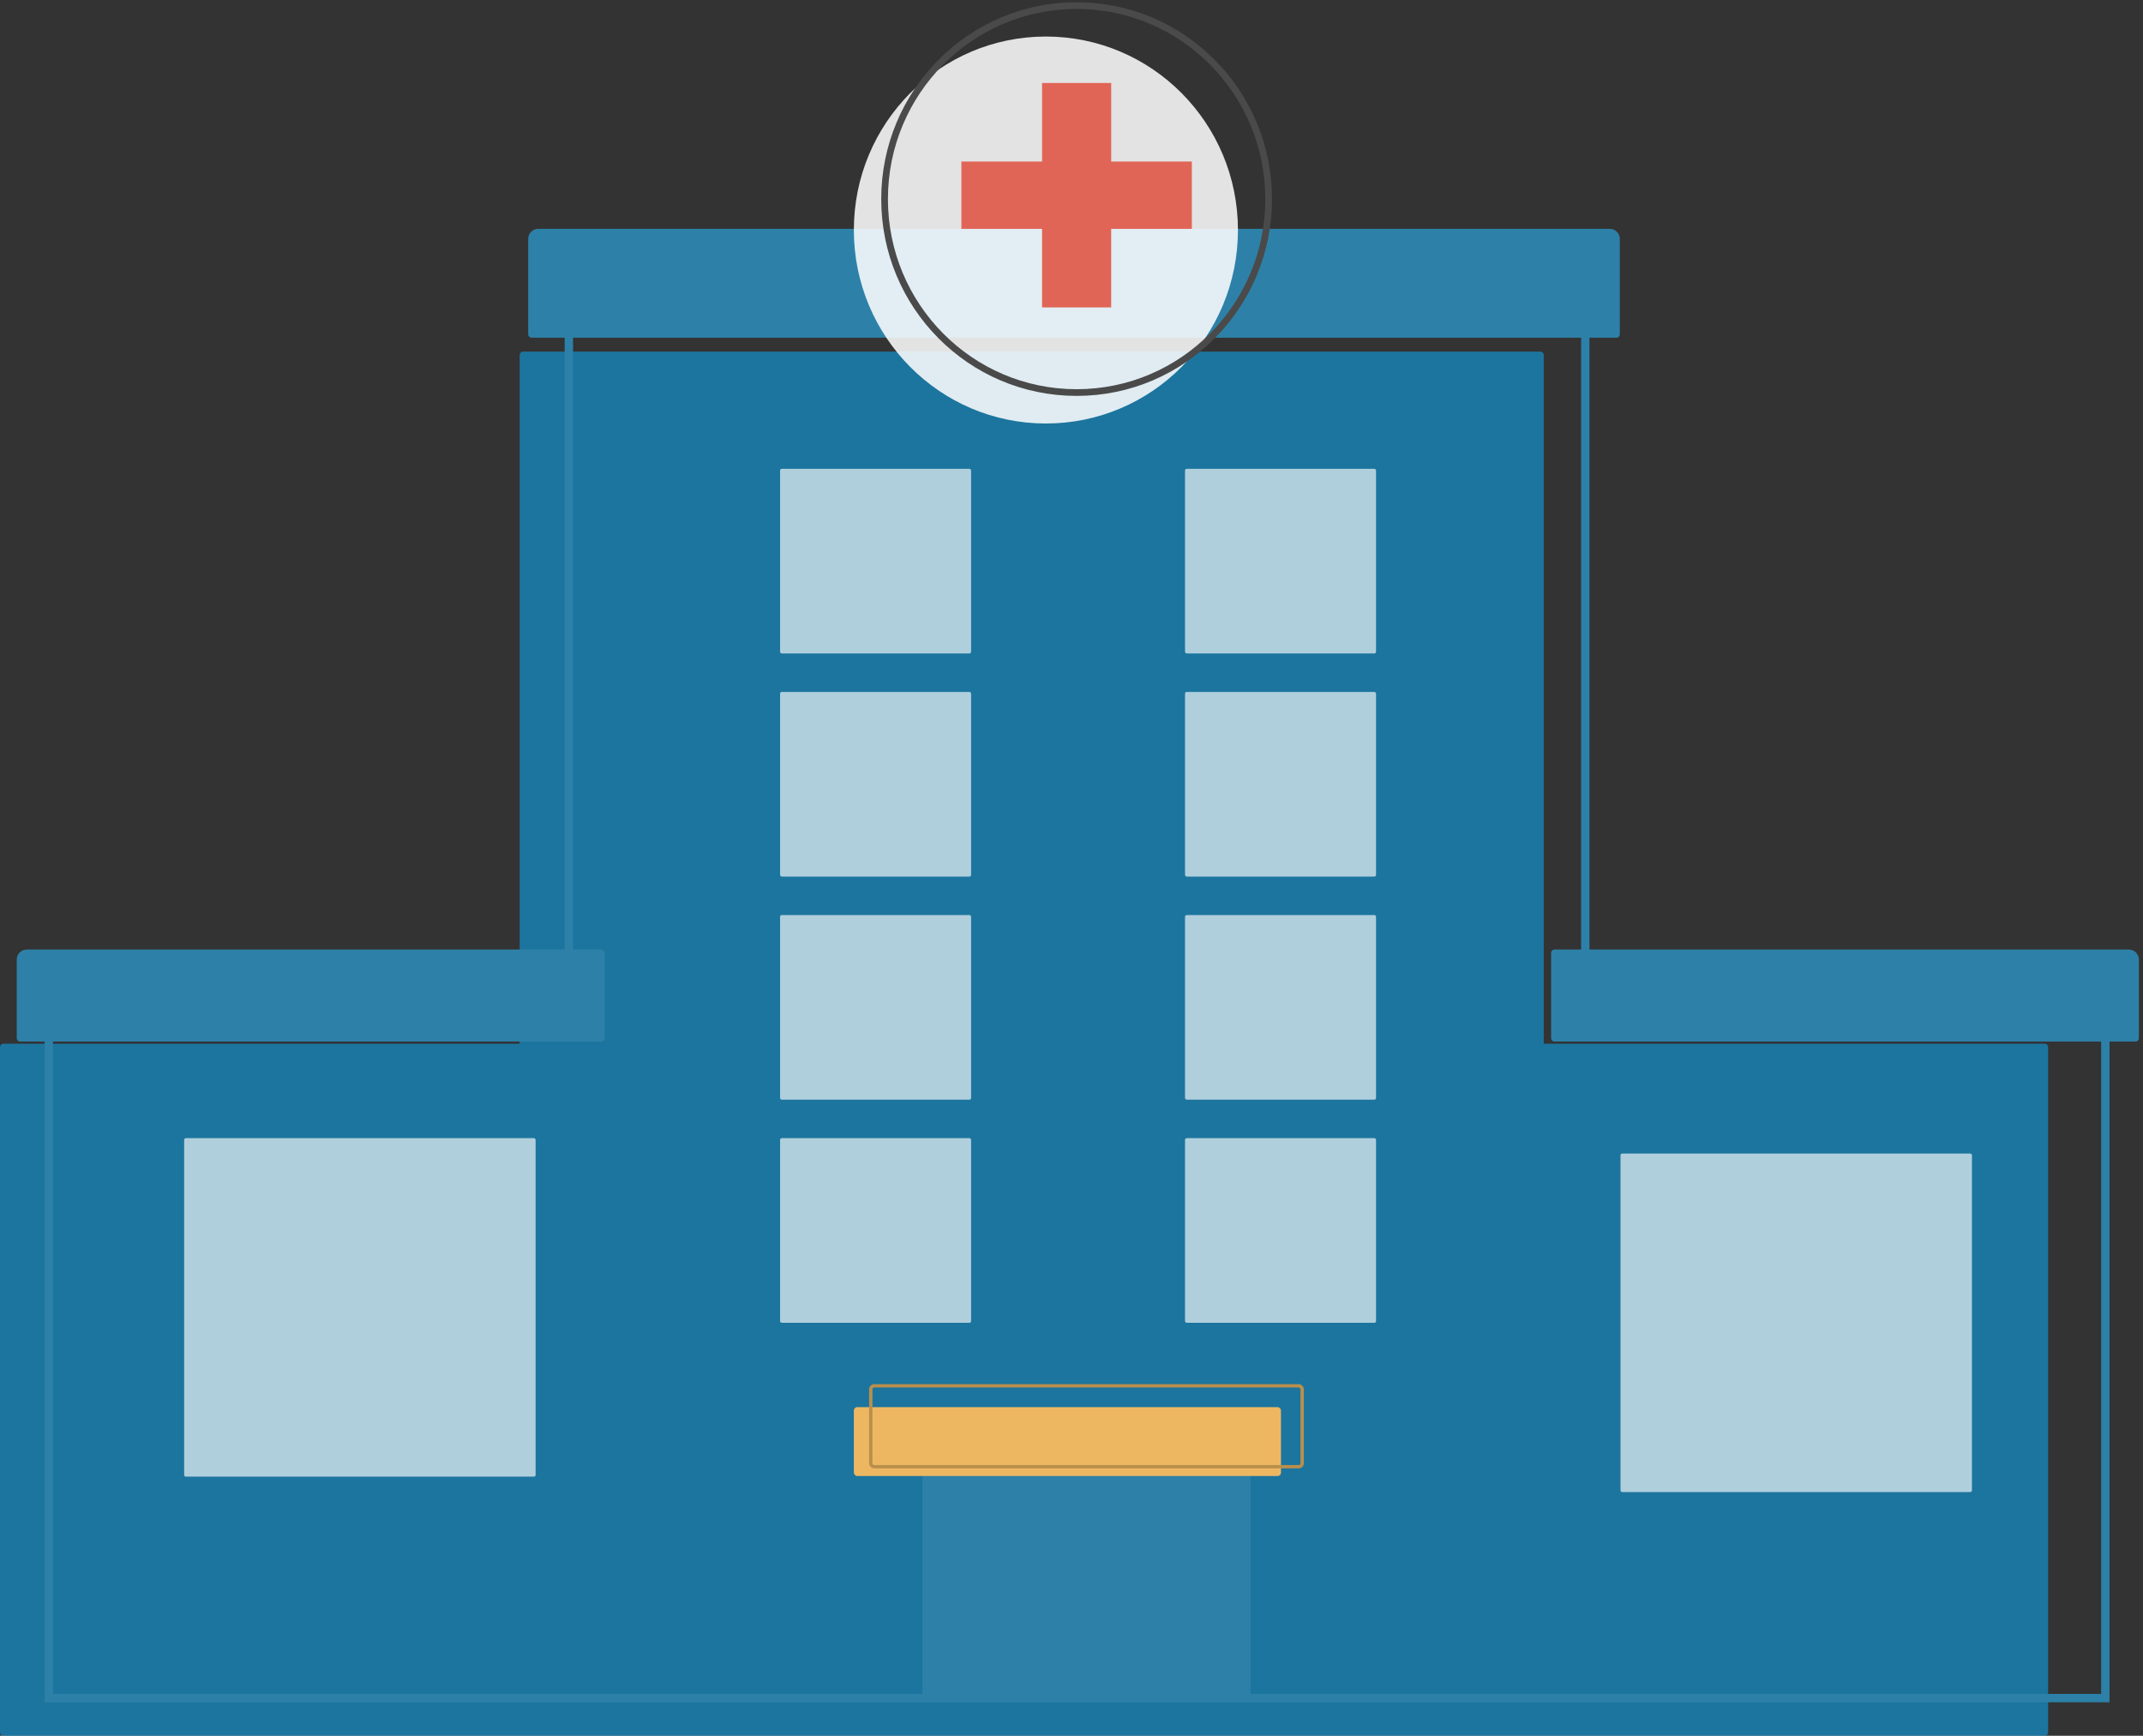 <?xml version="1.0" encoding="UTF-8"?>
<svg width="384px" height="311px" viewBox="0 0 384 311" version="1.1" xmlns="http://www.w3.org/2000/svg" xmlns:xlink="http://www.w3.org/1999/xlink">
    <rect x="0" y="0" width="384" height="311" fill="#333333" stroke="none"/>
    <!-- Generator: Sketch 49 (51002) - http://www.bohemiancoding.com/sketch -->
    <title>Hospital</title>
    <desc>Created with Sketch.</desc>
    <defs></defs>
    <g id="Page-1" stroke="none" stroke-width="1" fill="none" fill-rule="evenodd">
        <g id="4" transform="translate(-40, -221)">
            <g id="Hospital" transform="translate(40, 222)">
                <path d="M93.119,186 L93.119,62.606 C93.119,62.271 93.393,62 93.713,62 L276.026,62 C276.354,62 276.619,62.266 276.619,62.606 L276.619,186 L366.405,186 C366.734,186 367,186.273 367,186.609 L367,309.391 C367,309.727 366.733,310 366.405,310 L274.475,310 L93.119,310 L0.595,310 C0.266,310 0,309.727 0,309.391 L0,186.609 C0,186.273 0.267,186 0.595,186 L93.119,186 Z" id="Combined-Shape" fill="#0BA6EE" opacity="0.571"></path>
                <path d="M377.25,303.25 L377.25,176.957 C377.25,176.05 376.506,175.307 375.592,175.307 L284.065,175.307 L284.065,52.75 L101.935,52.75 L101.935,175.307 L10.408,175.307 C9.49,175.307 8.75,176.045 8.75,176.957 L8.75,303.25 L101.779,303.25 L377.25,303.25 Z" id="Combined-Shape" stroke="#2D81A8" stroke-width="1.5"></path>
                <g id="Windows" transform="translate(33, 83)" fill="#FFFFFF" opacity="0.652">
                    <g id="1" transform="translate(106.783, 0)">
                        <rect id="Left" x="0" y="0" width="34.225" height="33.082" rx="0.3"></rect>
                        <rect id="Right" x="72.558" y="0" width="34.225" height="33.082" rx="0.3"></rect>
                    </g>
                    <g id="2" transform="translate(106.783, 39.974)">
                        <rect id="Left" x="0" y="0" width="34.225" height="33.082" rx="0.3"></rect>
                        <rect id="Right" x="72.558" y="0" width="34.225" height="33.082" rx="0.3"></rect>
                    </g>
                    <g id="3" transform="translate(106.783, 79.949)">
                        <rect id="Left" x="0" y="0" width="34.225" height="33.082" rx="0.3"></rect>
                        <rect id="Right" x="72.558" y="0" width="34.225" height="33.082" rx="0.3"></rect>
                    </g>
                    <g id="4" transform="translate(106.783, 119.923)">
                        <rect id="Rectangle-2" x="0" y="0" width="34.225" height="33.082" rx="0.3"></rect>
                        <rect id="Rectangle-2" x="72.558" y="0" width="34.225" height="33.082" rx="0.3"></rect>
                    </g>
                    <g id="Larger" transform="translate(0, 119.923)">
                        <rect id="Left" x="0" y="0" width="62.975" height="60.651" rx="0.3"></rect>
                        <rect id="Right" x="257.375" y="2.757" width="62.975" height="60.651" rx="0.3"></rect>
                    </g>
                </g>
                <g id="Roof" transform="translate(3, 40)" fill="#2D81A8">
                    <path d="M91.646,1.8 C91.646,0.806 92.455,0 93.443,0 L285.454,0 C286.446,0 287.25,0.813 287.25,1.8 L287.25,18.9 C287.25,19.234 286.983,19.505 286.654,19.505 L92.243,19.505 C91.913,19.505 91.646,19.229 91.646,18.9 L91.646,1.8 Z"></path>
                    <path d="M274.939,129.738 C274.939,129.403 275.205,129.131 275.532,129.131 L378.458,129.131 C379.456,129.131 380.264,129.938 380.264,130.927 L380.264,145.01 C380.264,145.345 379.998,145.616 379.672,145.616 L275.532,145.616 C275.204,145.616 274.939,145.357 274.939,145.01 L274.939,129.738 Z" id="Right"></path>
                    <path d="M0,130.927 C0,129.935 0.802,129.131 1.806,129.131 L104.733,129.131 C105.06,129.131 105.325,129.39 105.325,129.738 L105.325,145.01 C105.325,145.345 105.059,145.616 104.733,145.616 L0.592,145.616 C0.265,145.616 0,145.357 0,145.01 L0,130.927 Z" id="Left"></path>
                </g>
                <g id="Medical-cross" transform="translate(153, 0)">
                    <ellipse id="Fill" fill="#FFFFFF" opacity="0.86" cx="34.412" cy="40.213" rx="34.412" ry="34.667"></ellipse>
                    <ellipse id="Outline" stroke="#4A4A4A" stroke-width="1.2" cx="39.918" cy="34.667" rx="34.412" ry="34.667"></ellipse>
                    <path d="M46.112,27.941 L60.565,27.941 L60.565,40.005 L46.112,40.005 L46.112,54.08 L33.724,54.08 L33.724,40.005 L19.271,40.005 L19.271,27.941 L33.724,27.941 L33.724,13.867 L46.112,13.867 L46.112,27.941 Z" id="Combined-Shape" fill="#E16556"></path>
                </g>
                <g id="Door" transform="translate(153, 247)">
                    <rect fill="#2D81A8" x="12.3" y="9.601" width="58.767" height="46.635"></rect>
                    <g id="Door-border">
                        <rect id="Rectangle-8" fill="#EDB762" x="0" y="4.115" width="76.533" height="12.345" rx="0.6"></rect>
                        <rect id="Rectangle-8" stroke="#BA8F4C" stroke-width="0.6" x="3.033" y="0.3" width="77.3" height="14.488" rx="0.6"></rect>
                    </g>
                </g>
            </g>
        </g>
    </g>
</svg>
